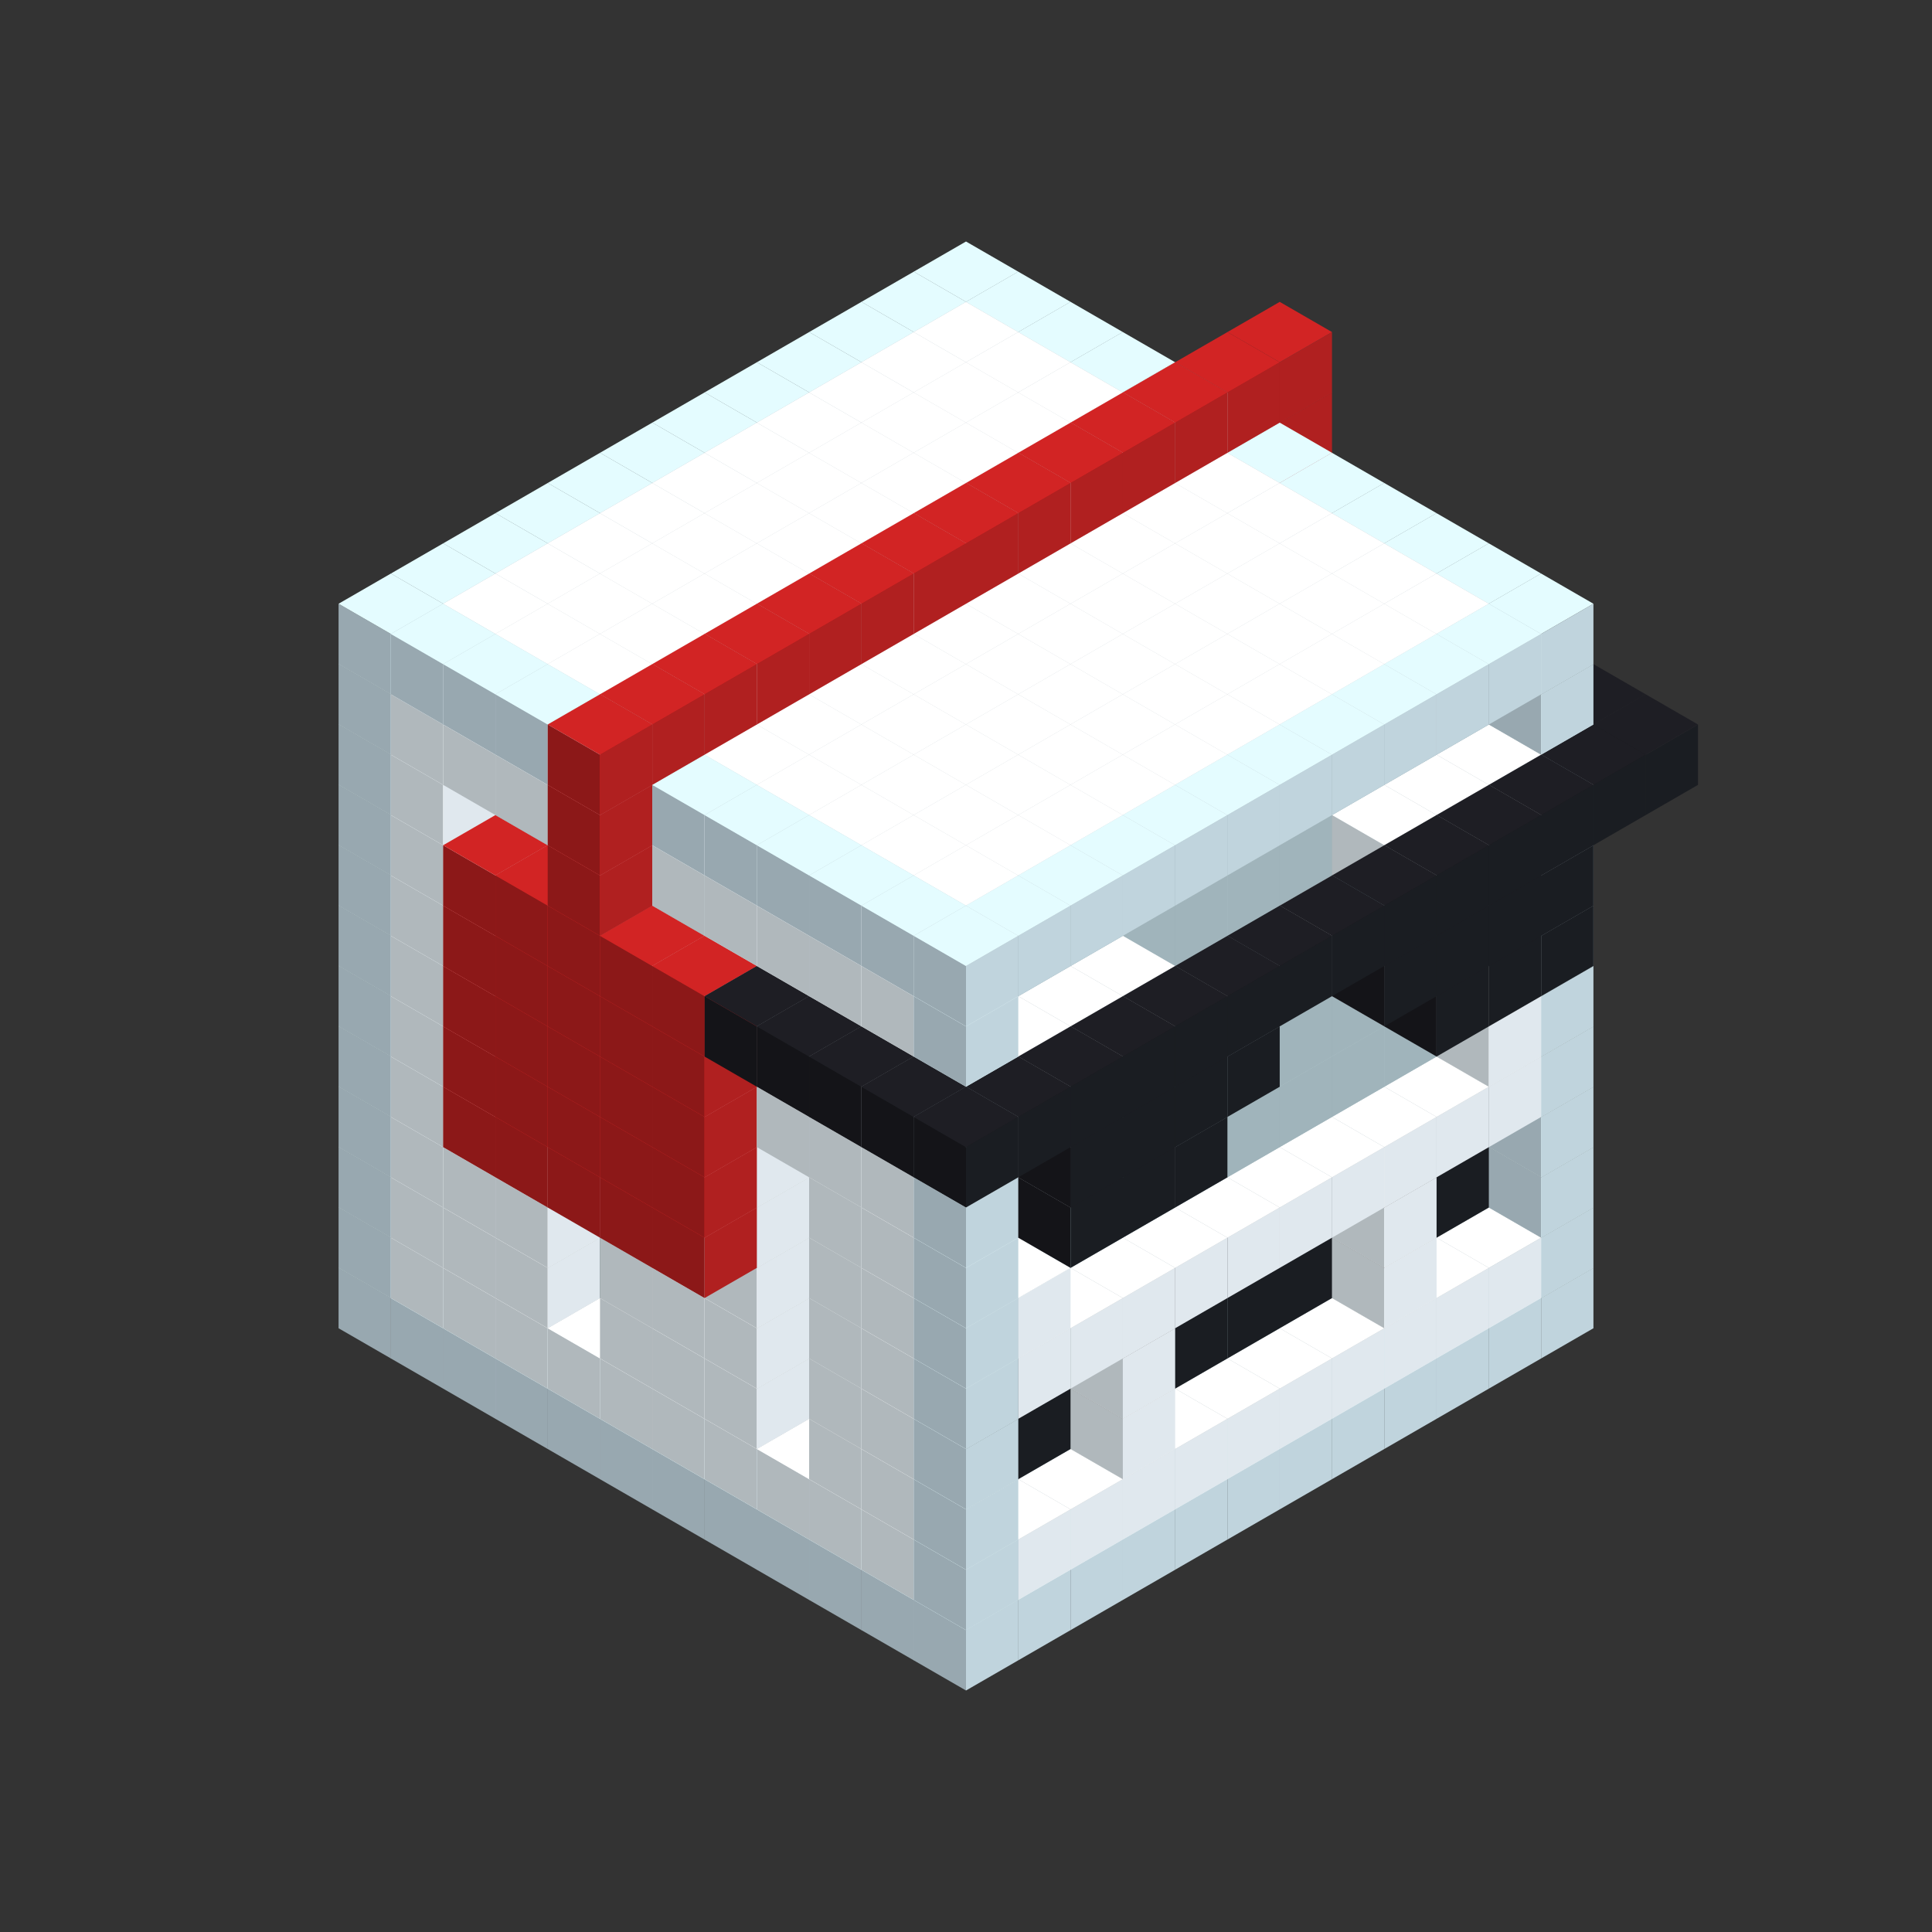 
<svg width='600' height='600' viewBox='4436371 5550000 3200000 3200000' xmlns='http://www.w3.org/2000/svg' xmlns:xlink='http://www.w3.org/1999/xlink'>
<rect x="4436371" y="5550000" width="3200000" height="3200000" fill="#333333" stroke="none"/>
<use xlink:href='#v-0x0000003d-4' transform='translate(983738,3600000)'/>
<use xlink:href='#v-0x0000003d-4' transform='translate(1070341,3650000)'/>
<use xlink:href='#v-0x0000003d-4' transform='translate(1156944,3700000)'/>
<use xlink:href='#v-0x0000003d-4' transform='translate(1243547,3750000)'/>
<use xlink:href='#v-0x0000003d-4' transform='translate(1330150,3800000)'/>
<use xlink:href='#v-0x0000003d-4' transform='translate(1416753,3850000)'/>
<use xlink:href='#v-0x0000003d-4' transform='translate(1503356,3900000)'/>
<use xlink:href='#v-0x0000003d-4' transform='translate(1589959,3950000)'/>
<use xlink:href='#v-0x0000003d-4' transform='translate(1676562,4000000)'/>
<use xlink:href='#v-0x0000003d-4' transform='translate(1763165,4050000)'/>
<use xlink:href='#v-0x0000003d-4' transform='translate(1849768,4100000)'/>
<use xlink:href='#v-0x0000003d-4' transform='translate(2889004,3600000)'/>
<use xlink:href='#v-0x0000003d-4' transform='translate(2802401,3650000)'/>
<use xlink:href='#v-0x0000003d-4' transform='translate(2715798,3700000)'/>
<use xlink:href='#v-0x0000003d-4' transform='translate(2629195,3750000)'/>
<use xlink:href='#v-0x0000003d-4' transform='translate(2542592,3800000)'/>
<use xlink:href='#v-0x0000003d-4' transform='translate(2455989,3850000)'/>
<use xlink:href='#v-0x0000003d-4' transform='translate(2369386,3900000)'/>
<use xlink:href='#v-0x0000003d-4' transform='translate(2282783,3950000)'/>
<use xlink:href='#v-0x0000003d-4' transform='translate(2196180,4000000)'/>
<use xlink:href='#v-0x0000003d-4' transform='translate(2109577,4050000)'/>
<use xlink:href='#v-0x0000003d-4' transform='translate(2022974,4100000)'/>
<use xlink:href='#v-0x0000003d-4' transform='translate(1936371,4150000)'/>
<use xlink:href='#v-0x0000003d-4' transform='translate(983738,3500000)'/>
<use xlink:href='#v-0x0000003d-1' transform='translate(1070341,3550000)'/>
<use xlink:href='#v-0x0000003d-1' transform='translate(1156944,3600000)'/>
<use xlink:href='#v-0x0000003d-1' transform='translate(1243547,3650000)'/>
<use xlink:href='#v-0x0000003d-1' transform='translate(1330150,3700000)'/>
<use xlink:href='#v-0x0000003d-1' transform='translate(1416753,3750000)'/>
<use xlink:href='#v-0x0000003d-1' transform='translate(1503356,3800000)'/>
<use xlink:href='#v-0x0000003d-1' transform='translate(1589959,3850000)'/>
<use xlink:href='#v-0x0000003d-1' transform='translate(1676562,3900000)'/>
<use xlink:href='#v-0x0000003d-1' transform='translate(1763165,3950000)'/>
<use xlink:href='#v-0x0000003d-2' transform='translate(2715798,3500000)'/>
<use xlink:href='#v-0x0000003d-2' transform='translate(2629195,3550000)'/>
<use xlink:href='#v-0x0000003d-2' transform='translate(2542592,3600000)'/>
<use xlink:href='#v-0x0000003d-2' transform='translate(2455989,3650000)'/>
<use xlink:href='#v-0x0000003d-2' transform='translate(2369386,3700000)'/>
<use xlink:href='#v-0x0000003d-2' transform='translate(2282783,3750000)'/>
<use xlink:href='#v-0x0000003d-2' transform='translate(2196180,3800000)'/>
<use xlink:href='#v-0x0000003d-2' transform='translate(2109577,3850000)'/>
<use xlink:href='#v-0x0000003d-2' transform='translate(2022974,3900000)'/>
<use xlink:href='#v-0x0000003d-2' transform='translate(1936371,3950000)'/>
<use xlink:href='#v-0x0000003d-1' transform='translate(1849768,4000000)'/>
<use xlink:href='#v-0x0000003d-4' transform='translate(2889004,3500000)'/>
<use xlink:href='#v-0x0000003d-1' transform='translate(2802401,3550000)'/>
<use xlink:href='#v-0x0000003d-1' transform='translate(2715798,3600000)'/>
<use xlink:href='#v-0x0000003d-1' transform='translate(2629195,3650000)'/>
<use xlink:href='#v-0x0000003d-1' transform='translate(2542592,3700000)'/>
<use xlink:href='#v-0x0000003d-1' transform='translate(2455989,3750000)'/>
<use xlink:href='#v-0x0000003d-1' transform='translate(2369386,3800000)'/>
<use xlink:href='#v-0x0000003d-1' transform='translate(2282783,3850000)'/>
<use xlink:href='#v-0x0000003d-1' transform='translate(2196180,3900000)'/>
<use xlink:href='#v-0x0000003d-1' transform='translate(2109577,3950000)'/>
<use xlink:href='#v-0x0000003d-1' transform='translate(2022974,4000000)'/>
<use xlink:href='#v-0x0000003d-4' transform='translate(1936371,4050000)'/>
<use xlink:href='#v-0x0000003d-4' transform='translate(983738,3400000)'/>
<use xlink:href='#v-0x0000003d-1' transform='translate(1070341,3450000)'/>
<use xlink:href='#v-0x0000003d-2' transform='translate(1243547,3450000)'/>
<use xlink:href='#v-0x0000003d-1' transform='translate(1156944,3500000)'/>
<use xlink:href='#v-0x0000003d-2' transform='translate(1330150,3500000)'/>
<use xlink:href='#v-0x0000003d-1' transform='translate(1243547,3550000)'/>
<use xlink:href='#v-0x0000003d-2' transform='translate(1416753,3550000)'/>
<use xlink:href='#v-0x0000003d-2' transform='translate(1503356,3600000)'/>
<use xlink:href='#v-0x0000003d-1' transform='translate(1416753,3650000)'/>
<use xlink:href='#v-0x0000003d-2' transform='translate(1589959,3650000)'/>
<use xlink:href='#v-0x0000003d-1' transform='translate(1503356,3700000)'/>
<use xlink:href='#v-0x0000003d-2' transform='translate(1676562,3700000)'/>
<use xlink:href='#v-0x0000003d-1' transform='translate(1589959,3750000)'/>
<use xlink:href='#v-0x0000003d-2' transform='translate(1763165,3750000)'/>
<use xlink:href='#v-0x0000003d-2' transform='translate(1849768,3800000)'/>
<use xlink:href='#v-0x0000003d-1' transform='translate(1763165,3850000)'/>
<use xlink:href='#v-0x0000003d-5' transform='translate(2715798,3400000)'/>
<use xlink:href='#v-0x0000003d-5' transform='translate(2629195,3450000)'/>
<use xlink:href='#v-0x0000003d-5' transform='translate(2542592,3500000)'/>
<use xlink:href='#v-0x0000003d-5' transform='translate(2455989,3550000)'/>
<use xlink:href='#v-0x0000003d-5' transform='translate(2369386,3600000)'/>
<use xlink:href='#v-0x0000003d-5' transform='translate(2282783,3650000)'/>
<use xlink:href='#v-0x0000003d-5' transform='translate(2196180,3700000)'/>
<use xlink:href='#v-0x0000003d-5' transform='translate(2109577,3750000)'/>
<use xlink:href='#v-0x0000003d-5' transform='translate(2022974,3800000)'/>
<use xlink:href='#v-0x0000003d-5' transform='translate(1936371,3850000)'/>
<use xlink:href='#v-0x0000003d-1' transform='translate(1849768,3900000)'/>
<use xlink:href='#v-0x0000003d-4' transform='translate(2889004,3400000)'/>
<use xlink:href='#v-0x0000003d-1' transform='translate(2629195,3550000)'/>
<use xlink:href='#v-0x0000003d-1' transform='translate(2196180,3800000)'/>
<use xlink:href='#v-0x0000003d-4' transform='translate(1936371,3950000)'/>
<use xlink:href='#v-0x0000003d-4' transform='translate(983738,3300000)'/>
<use xlink:href='#v-0x0000003d-1' transform='translate(1070341,3350000)'/>
<use xlink:href='#v-0x0000003d-2' transform='translate(1243547,3350000)'/>
<use xlink:href='#v-0x0000003d-1' transform='translate(1156944,3400000)'/>
<use xlink:href='#v-0x0000003d-2' transform='translate(1330150,3400000)'/>
<use xlink:href='#v-0x0000003d-1' transform='translate(1243547,3450000)'/>
<use xlink:href='#v-0x0000003d-2' transform='translate(1416753,3450000)'/>
<use xlink:href='#v-0x0000003d-2' transform='translate(1503356,3500000)'/>
<use xlink:href='#v-0x0000003d-1' transform='translate(1416753,3550000)'/>
<use xlink:href='#v-0x0000003d-2' transform='translate(1589959,3550000)'/>
<use xlink:href='#v-0x0000003d-1' transform='translate(1503356,3600000)'/>
<use xlink:href='#v-0x0000003d-2' transform='translate(1676562,3600000)'/>
<use xlink:href='#v-0x0000003d-1' transform='translate(1589959,3650000)'/>
<use xlink:href='#v-0x0000003d-2' transform='translate(1763165,3650000)'/>
<use xlink:href='#v-0x0000003d-2' transform='translate(1849768,3700000)'/>
<use xlink:href='#v-0x0000003d-1' transform='translate(1763165,3750000)'/>
<use xlink:href='#v-0x0000003d-5' transform='translate(2715798,3300000)'/>
<use xlink:href='#v-0x0000003d-5' transform='translate(2629195,3350000)'/>
<use xlink:href='#v-0x0000003d-5' transform='translate(2542592,3400000)'/>
<use xlink:href='#v-0x0000003d-5' transform='translate(2455989,3450000)'/>
<use xlink:href='#v-0x0000003d-5' transform='translate(2369386,3500000)'/>
<use xlink:href='#v-0x0000003d-5' transform='translate(2282783,3550000)'/>
<use xlink:href='#v-0x0000003d-5' transform='translate(2196180,3600000)'/>
<use xlink:href='#v-0x0000003d-5' transform='translate(2109577,3650000)'/>
<use xlink:href='#v-0x0000003d-5' transform='translate(2022974,3700000)'/>
<use xlink:href='#v-0x0000003d-5' transform='translate(1936371,3750000)'/>
<use xlink:href='#v-0x0000003d-1' transform='translate(1849768,3800000)'/>
<use xlink:href='#v-0x0000003d-4' transform='translate(2889004,3300000)'/>
<use xlink:href='#v-0x0000003d-1' transform='translate(2629195,3450000)'/>
<use xlink:href='#v-0x0000003d-1' transform='translate(2196180,3700000)'/>
<use xlink:href='#v-0x0000003d-4' transform='translate(1936371,3850000)'/>
<use xlink:href='#v-0x0000003d-4' transform='translate(983738,3200000)'/>
<use xlink:href='#v-0x0000003d-1' transform='translate(1070341,3250000)'/>
<use xlink:href='#v-0x0000003d-2' transform='translate(1243547,3250000)'/>
<use xlink:href='#v-0x0000003d-1' transform='translate(1156944,3300000)'/>
<use xlink:href='#v-0x0000003d-2' transform='translate(1330150,3300000)'/>
<use xlink:href='#v-0x0000003d-1' transform='translate(1243547,3350000)'/>
<use xlink:href='#v-0x0000003d-2' transform='translate(1416753,3350000)'/>
<use xlink:href='#v-0x0000003d-2' transform='translate(1503356,3400000)'/>
<use xlink:href='#v-0x0000003d-1' transform='translate(1416753,3450000)'/>
<use xlink:href='#v-0x0000003d-2' transform='translate(1589959,3450000)'/>
<use xlink:href='#v-0x0000003d-1' transform='translate(1503356,3500000)'/>
<use xlink:href='#v-0x0000003d-2' transform='translate(1676562,3500000)'/>
<use xlink:href='#v-0x0000003d-1' transform='translate(1589959,3550000)'/>
<use xlink:href='#v-0x0000003d-2' transform='translate(1763165,3550000)'/>
<use xlink:href='#v-0x0000003d-2' transform='translate(1849768,3600000)'/>
<use xlink:href='#v-0x0000003d-1' transform='translate(1763165,3650000)'/>
<use xlink:href='#v-0x0000003d-2' transform='translate(2715798,3200000)'/>
<use xlink:href='#v-0x0000003d-2' transform='translate(2629195,3250000)'/>
<use xlink:href='#v-0x0000003d-2' transform='translate(2542592,3300000)'/>
<use xlink:href='#v-0x0000003d-2' transform='translate(2455989,3350000)'/>
<use xlink:href='#v-0x0000003d-2' transform='translate(2369386,3400000)'/>
<use xlink:href='#v-0x0000003d-2' transform='translate(2282783,3450000)'/>
<use xlink:href='#v-0x0000003d-2' transform='translate(2196180,3500000)'/>
<use xlink:href='#v-0x0000003d-2' transform='translate(2109577,3550000)'/>
<use xlink:href='#v-0x0000003d-2' transform='translate(2022974,3600000)'/>
<use xlink:href='#v-0x0000003d-2' transform='translate(1936371,3650000)'/>
<use xlink:href='#v-0x0000003d-1' transform='translate(1849768,3700000)'/>
<use xlink:href='#v-0x0000003d-4' transform='translate(2889004,3200000)'/>
<use xlink:href='#v-0x0000003d-1' transform='translate(2802401,3250000)'/>
<use xlink:href='#v-0x0000003d-1' transform='translate(2715798,3300000)'/>
<use xlink:href='#v-0x0000003d-1' transform='translate(2629195,3350000)'/>
<use xlink:href='#v-0x0000003d-1' transform='translate(2542592,3400000)'/>
<use xlink:href='#v-0x0000003d-1' transform='translate(2455989,3450000)'/>
<use xlink:href='#v-0x0000003d-1' transform='translate(2369386,3500000)'/>
<use xlink:href='#v-0x0000003d-1' transform='translate(2282783,3550000)'/>
<use xlink:href='#v-0x0000003d-1' transform='translate(2196180,3600000)'/>
<use xlink:href='#v-0x0000003d-1' transform='translate(2109577,3650000)'/>
<use xlink:href='#v-0x0000003d-1' transform='translate(2022974,3700000)'/>
<use xlink:href='#v-0x0000003d-4' transform='translate(1936371,3750000)'/>
<use xlink:href='#v-0x0000003d-4' transform='translate(983738,3100000)'/>
<use xlink:href='#v-0x0000003d-1' transform='translate(1070341,3150000)'/>
<use xlink:href='#v-0x0000003d-2' transform='translate(1243547,3150000)'/>
<use xlink:href='#v-0x0000003d-1' transform='translate(1156944,3200000)'/>
<use xlink:href='#v-0x0000003d-7' transform='translate(2282783,2650000)'/>
<use xlink:href='#v-0x0000003d-2' transform='translate(1330150,3200000)'/>
<use xlink:href='#v-0x0000003d-1' transform='translate(1243547,3250000)'/>
<use xlink:href='#v-0x0000003d-7' transform='translate(1156944,3300000)'/>
<use xlink:href='#v-0x0000003d-7' transform='translate(2369386,2700000)'/>
<use xlink:href='#v-0x0000003d-2' transform='translate(1416753,3250000)'/>
<use xlink:href='#v-0x0000003d-7' transform='translate(1243547,3350000)'/>
<use xlink:href='#v-0x0000003d-7' transform='translate(2455989,2750000)'/>
<use xlink:href='#v-0x0000003d-2' transform='translate(1503356,3300000)'/>
<use xlink:href='#v-0x0000003d-1' transform='translate(1416753,3350000)'/>
<use xlink:href='#v-0x0000003d-7' transform='translate(1330150,3400000)'/>
<use xlink:href='#v-0x0000003d-7' transform='translate(2542592,2800000)'/>
<use xlink:href='#v-0x0000003d-2' transform='translate(1589959,3350000)'/>
<use xlink:href='#v-0x0000003d-1' transform='translate(1503356,3400000)'/>
<use xlink:href='#v-0x0000003d-7' transform='translate(1416753,3450000)'/>
<use xlink:href='#v-0x0000003d-7' transform='translate(2629195,2850000)'/>
<use xlink:href='#v-0x0000003d-2' transform='translate(1676562,3400000)'/>
<use xlink:href='#v-0x0000003d-1' transform='translate(1589959,3450000)'/>
<use xlink:href='#v-0x0000003d-7' transform='translate(1503356,3500000)'/>
<use xlink:href='#v-0x0000003d-2' transform='translate(1763165,3450000)'/>
<use xlink:href='#v-0x0000003d-2' transform='translate(1849768,3500000)'/>
<use xlink:href='#v-0x0000003d-1' transform='translate(1763165,3550000)'/>
<use xlink:href='#v-0x0000003d-2' transform='translate(2715798,3100000)'/>
<use xlink:href='#v-0x0000003d-2' transform='translate(2629195,3150000)'/>
<use xlink:href='#v-0x0000003d-2' transform='translate(2542592,3200000)'/>
<use xlink:href='#v-0x0000003d-2' transform='translate(2455989,3250000)'/>
<use xlink:href='#v-0x0000003d-2' transform='translate(2369386,3300000)'/>
<use xlink:href='#v-0x0000003d-2' transform='translate(2282783,3350000)'/>
<use xlink:href='#v-0x0000003d-2' transform='translate(2196180,3400000)'/>
<use xlink:href='#v-0x0000003d-2' transform='translate(2109577,3450000)'/>
<use xlink:href='#v-0x0000003d-2' transform='translate(2022974,3500000)'/>
<use xlink:href='#v-0x0000003d-2' transform='translate(1936371,3550000)'/>
<use xlink:href='#v-0x0000003d-1' transform='translate(1849768,3600000)'/>
<use xlink:href='#v-0x0000003d-4' transform='translate(2889004,3100000)'/>
<use xlink:href='#v-0x0000003d-1' transform='translate(2802401,3150000)'/>
<use xlink:href='#v-0x0000003d-1' transform='translate(2022974,3600000)'/>
<use xlink:href='#v-0x0000003d-4' transform='translate(1936371,3650000)'/>
<use xlink:href='#v-0x0000003d-4' transform='translate(983738,3000000)'/>
<use xlink:href='#v-0x0000003d-1' transform='translate(1070341,3050000)'/>
<use xlink:href='#v-0x0000003d-2' transform='translate(1243547,3050000)'/>
<use xlink:href='#v-0x0000003d-1' transform='translate(1156944,3100000)'/>
<use xlink:href='#v-0x0000003d-7' transform='translate(2282783,2550000)'/>
<use xlink:href='#v-0x0000003d-2' transform='translate(1330150,3100000)'/>
<use xlink:href='#v-0x0000003d-1' transform='translate(1243547,3150000)'/>
<use xlink:href='#v-0x0000003d-7' transform='translate(1156944,3200000)'/>
<use xlink:href='#v-0x0000003d-7' transform='translate(2369386,2600000)'/>
<use xlink:href='#v-0x0000003d-2' transform='translate(1416753,3150000)'/>
<use xlink:href='#v-0x0000003d-7' transform='translate(1243547,3250000)'/>
<use xlink:href='#v-0x0000003d-7' transform='translate(2455989,2650000)'/>
<use xlink:href='#v-0x0000003d-2' transform='translate(1503356,3200000)'/>
<use xlink:href='#v-0x0000003d-1' transform='translate(1416753,3250000)'/>
<use xlink:href='#v-0x0000003d-7' transform='translate(1330150,3300000)'/>
<use xlink:href='#v-0x0000003d-7' transform='translate(2542592,2700000)'/>
<use xlink:href='#v-0x0000003d-2' transform='translate(1589959,3250000)'/>
<use xlink:href='#v-0x0000003d-1' transform='translate(1503356,3300000)'/>
<use xlink:href='#v-0x0000003d-7' transform='translate(1416753,3350000)'/>
<use xlink:href='#v-0x0000003d-7' transform='translate(2629195,2750000)'/>
<use xlink:href='#v-0x0000003d-2' transform='translate(1676562,3300000)'/>
<use xlink:href='#v-0x0000003d-1' transform='translate(1589959,3350000)'/>
<use xlink:href='#v-0x0000003d-7' transform='translate(1503356,3400000)'/>
<use xlink:href='#v-0x0000003d-2' transform='translate(1763165,3350000)'/>
<use xlink:href='#v-0x0000003d-2' transform='translate(1849768,3400000)'/>
<use xlink:href='#v-0x0000003d-1' transform='translate(1763165,3450000)'/>
<use xlink:href='#v-0x0000003d-2' transform='translate(2715798,3000000)'/>
<use xlink:href='#v-0x0000003d-2' transform='translate(2629195,3050000)'/>
<use xlink:href='#v-0x0000003d-2' transform='translate(2542592,3100000)'/>
<use xlink:href='#v-0x0000003d-2' transform='translate(2455989,3150000)'/>
<use xlink:href='#v-0x0000003d-2' transform='translate(2369386,3200000)'/>
<use xlink:href='#v-0x0000003d-2' transform='translate(2282783,3250000)'/>
<use xlink:href='#v-0x0000003d-2' transform='translate(2196180,3300000)'/>
<use xlink:href='#v-0x0000003d-2' transform='translate(2109577,3350000)'/>
<use xlink:href='#v-0x0000003d-2' transform='translate(2022974,3400000)'/>
<use xlink:href='#v-0x0000003d-2' transform='translate(1936371,3450000)'/>
<use xlink:href='#v-0x0000003d-1' transform='translate(1849768,3500000)'/>
<use xlink:href='#v-0x0000003d-4' transform='translate(2889004,3000000)'/>
<use xlink:href='#v-0x0000003d-4' transform='translate(1936371,3550000)'/>
<use xlink:href='#v-0x0000003d-4' transform='translate(983738,2900000)'/>
<use xlink:href='#v-0x0000003d-1' transform='translate(1070341,2950000)'/>
<use xlink:href='#v-0x0000003d-2' transform='translate(1243547,2950000)'/>
<use xlink:href='#v-0x0000003d-1' transform='translate(1156944,3000000)'/>
<use xlink:href='#v-0x0000003d-7' transform='translate(2282783,2450000)'/>
<use xlink:href='#v-0x0000003d-2' transform='translate(1330150,3000000)'/>
<use xlink:href='#v-0x0000003d-1' transform='translate(1243547,3050000)'/>
<use xlink:href='#v-0x0000003d-7' transform='translate(1156944,3100000)'/>
<use xlink:href='#v-0x0000003d-7' transform='translate(2369386,2500000)'/>
<use xlink:href='#v-0x0000003d-2' transform='translate(1416753,3050000)'/>
<use xlink:href='#v-0x0000003d-7' transform='translate(1243547,3150000)'/>
<use xlink:href='#v-0x0000003d-7' transform='translate(2455989,2550000)'/>
<use xlink:href='#v-0x0000003d-2' transform='translate(1503356,3100000)'/>
<use xlink:href='#v-0x0000003d-1' transform='translate(1416753,3150000)'/>
<use xlink:href='#v-0x0000003d-7' transform='translate(1330150,3200000)'/>
<use xlink:href='#v-0x0000003d-7' transform='translate(2542592,2600000)'/>
<use xlink:href='#v-0x0000003d-2' transform='translate(1589959,3150000)'/>
<use xlink:href='#v-0x0000003d-1' transform='translate(1503356,3200000)'/>
<use xlink:href='#v-0x0000003d-7' transform='translate(1416753,3250000)'/>
<use xlink:href='#v-0x0000003d-7' transform='translate(2629195,2650000)'/>
<use xlink:href='#v-0x0000003d-2' transform='translate(1676562,3200000)'/>
<use xlink:href='#v-0x0000003d-1' transform='translate(1589959,3250000)'/>
<use xlink:href='#v-0x0000003d-7' transform='translate(1503356,3300000)'/>
<use xlink:href='#v-0x0000003d-2' transform='translate(1763165,3250000)'/>
<use xlink:href='#v-0x0000003d-1' transform='translate(1676562,3300000)'/>
<use xlink:href='#v-0x0000003d-2' transform='translate(1849768,3300000)'/>
<use xlink:href='#v-0x0000003d-1' transform='translate(1763165,3350000)'/>
<use xlink:href='#v-0x0000003d-2' transform='translate(2715798,2900000)'/>
<use xlink:href='#v-0x0000003d-2' transform='translate(2629195,2950000)'/>
<use xlink:href='#v-0x0000003d-2' transform='translate(2542592,3000000)'/>
<use xlink:href='#v-0x0000003d-2' transform='translate(2455989,3050000)'/>
<use xlink:href='#v-0x0000003d-2' transform='translate(2369386,3100000)'/>
<use xlink:href='#v-0x0000003d-2' transform='translate(2282783,3150000)'/>
<use xlink:href='#v-0x0000003d-2' transform='translate(2196180,3200000)'/>
<use xlink:href='#v-0x0000003d-2' transform='translate(2109577,3250000)'/>
<use xlink:href='#v-0x0000003d-2' transform='translate(2022974,3300000)'/>
<use xlink:href='#v-0x0000003d-2' transform='translate(1936371,3350000)'/>
<use xlink:href='#v-0x0000003d-1' transform='translate(1849768,3400000)'/>
<use xlink:href='#v-0x0000003d-4' transform='translate(2889004,2900000)'/>
<use xlink:href='#v-0x0000003d-1' transform='translate(2802401,2950000)'/>
<use xlink:href='#v-0x0000003d-1' transform='translate(2715798,3000000)'/>
<use xlink:href='#v-0x0000003d-1' transform='translate(2629195,3050000)'/>
<use xlink:href='#v-0x0000003d-1' transform='translate(2196180,3300000)'/>
<use xlink:href='#v-0x0000003d-1' transform='translate(2109577,3350000)'/>
<use xlink:href='#v-0x0000003d-1' transform='translate(2022974,3400000)'/>
<use xlink:href='#v-0x0000003d-4' transform='translate(1936371,3450000)'/>
<use xlink:href='#v-0x0000003d-6' transform='translate(2889004,3000000)'/>
<use xlink:href='#v-0x0000003d-6' transform='translate(2802401,3050000)'/>
<use xlink:href='#v-0x0000003d-6' transform='translate(2715798,3100000)'/>
<use xlink:href='#v-0x0000003d-6' transform='translate(2282783,3350000)'/>
<use xlink:href='#v-0x0000003d-6' transform='translate(2196180,3400000)'/>
<use xlink:href='#v-0x0000003d-6' transform='translate(2109577,3450000)'/>
<use xlink:href='#v-0x0000003d-4' transform='translate(983738,2800000)'/>
<use xlink:href='#v-0x0000003d-1' transform='translate(1070341,2850000)'/>
<use xlink:href='#v-0x0000003d-2' transform='translate(1243547,2850000)'/>
<use xlink:href='#v-0x0000003d-1' transform='translate(1156944,2900000)'/>
<use xlink:href='#v-0x0000003d-7' transform='translate(2282783,2350000)'/>
<use xlink:href='#v-0x0000003d-2' transform='translate(1330150,2900000)'/>
<use xlink:href='#v-0x0000003d-1' transform='translate(1243547,2950000)'/>
<use xlink:href='#v-0x0000003d-7' transform='translate(1156944,3000000)'/>
<use xlink:href='#v-0x0000003d-7' transform='translate(2369386,2400000)'/>
<use xlink:href='#v-0x0000003d-2' transform='translate(1416753,2950000)'/>
<use xlink:href='#v-0x0000003d-7' transform='translate(1243547,3050000)'/>
<use xlink:href='#v-0x0000003d-7' transform='translate(2455989,2450000)'/>
<use xlink:href='#v-0x0000003d-2' transform='translate(1503356,3000000)'/>
<use xlink:href='#v-0x0000003d-1' transform='translate(1416753,3050000)'/>
<use xlink:href='#v-0x0000003d-7' transform='translate(1330150,3100000)'/>
<use xlink:href='#v-0x0000003d-7' transform='translate(2542592,2500000)'/>
<use xlink:href='#v-0x0000003d-2' transform='translate(1589959,3050000)'/>
<use xlink:href='#v-0x0000003d-1' transform='translate(1503356,3100000)'/>
<use xlink:href='#v-0x0000003d-7' transform='translate(1416753,3150000)'/>
<use xlink:href='#v-0x0000003d-7' transform='translate(2629195,2550000)'/>
<use xlink:href='#v-0x0000003d-2' transform='translate(1676562,3100000)'/>
<use xlink:href='#v-0x0000003d-1' transform='translate(1589959,3150000)'/>
<use xlink:href='#v-0x0000003d-7' transform='translate(1503356,3200000)'/>
<use xlink:href='#v-0x0000003d-2' transform='translate(1763165,3150000)'/>
<use xlink:href='#v-0x0000003d-2' transform='translate(1849768,3200000)'/>
<use xlink:href='#v-0x0000003d-1' transform='translate(1763165,3250000)'/>
<use xlink:href='#v-0x0000003d-2' transform='translate(2715798,2800000)'/>
<use xlink:href='#v-0x0000003d-2' transform='translate(2629195,2850000)'/>
<use xlink:href='#v-0x0000003d-2' transform='translate(2542592,2900000)'/>
<use xlink:href='#v-0x0000003d-2' transform='translate(2455989,2950000)'/>
<use xlink:href='#v-0x0000003d-2' transform='translate(2369386,3000000)'/>
<use xlink:href='#v-0x0000003d-2' transform='translate(2282783,3050000)'/>
<use xlink:href='#v-0x0000003d-2' transform='translate(2196180,3100000)'/>
<use xlink:href='#v-0x0000003d-2' transform='translate(2109577,3150000)'/>
<use xlink:href='#v-0x0000003d-2' transform='translate(2022974,3200000)'/>
<use xlink:href='#v-0x0000003d-2' transform='translate(1936371,3250000)'/>
<use xlink:href='#v-0x0000003d-1' transform='translate(1849768,3300000)'/>
<use xlink:href='#v-0x0000003d-4' transform='translate(2889004,2800000)'/>
<use xlink:href='#v-0x0000003d-1' transform='translate(2802401,2850000)'/>
<use xlink:href='#v-0x0000003d-3' transform='translate(2715798,2900000)'/>
<use xlink:href='#v-0x0000003d-3' transform='translate(2629195,2950000)'/>
<use xlink:href='#v-0x0000003d-1' transform='translate(2542592,3000000)'/>
<use xlink:href='#v-0x0000003d-1' transform='translate(2282783,3150000)'/>
<use xlink:href='#v-0x0000003d-3' transform='translate(2196180,3200000)'/>
<use xlink:href='#v-0x0000003d-3' transform='translate(2109577,3250000)'/>
<use xlink:href='#v-0x0000003d-1' transform='translate(2022974,3300000)'/>
<use xlink:href='#v-0x0000003d-4' transform='translate(1936371,3350000)'/>
<use xlink:href='#v-0x0000003d-6' transform='translate(2889004,2900000)'/>
<use xlink:href='#v-0x0000003d-6' transform='translate(2802401,2950000)'/>
<use xlink:href='#v-0x0000003d-6' transform='translate(2715798,3000000)'/>
<use xlink:href='#v-0x0000003d-6' transform='translate(2629195,3050000)'/>
<use xlink:href='#v-0x0000003d-6' transform='translate(2369386,3200000)'/>
<use xlink:href='#v-0x0000003d-6' transform='translate(2282783,3250000)'/>
<use xlink:href='#v-0x0000003d-6' transform='translate(2196180,3300000)'/>
<use xlink:href='#v-0x0000003d-6' transform='translate(2109577,3350000)'/>
<use xlink:href='#v-0x0000003d-4' transform='translate(983738,2700000)'/>
<use xlink:href='#v-0x0000003d-1' transform='translate(1070341,2750000)'/>
<use xlink:href='#v-0x0000003d-2' transform='translate(1243547,2750000)'/>
<use xlink:href='#v-0x0000003d-7' transform='translate(2282783,2250000)'/>
<use xlink:href='#v-0x0000003d-2' transform='translate(1330150,2800000)'/>
<use xlink:href='#v-0x0000003d-7' transform='translate(1156944,2900000)'/>
<use xlink:href='#v-0x0000003d-7' transform='translate(2369386,2300000)'/>
<use xlink:href='#v-0x0000003d-2' transform='translate(1416753,2850000)'/>
<use xlink:href='#v-0x0000003d-7' transform='translate(1243547,2950000)'/>
<use xlink:href='#v-0x0000003d-7' transform='translate(2455989,2350000)'/>
<use xlink:href='#v-0x0000003d-2' transform='translate(1503356,2900000)'/>
<use xlink:href='#v-0x0000003d-7' transform='translate(1330150,3000000)'/>
<use xlink:href='#v-0x0000003d-7' transform='translate(2542592,2400000)'/>
<use xlink:href='#v-0x0000003d-2' transform='translate(1589959,2950000)'/>
<use xlink:href='#v-0x0000003d-7' transform='translate(1416753,3050000)'/>
<use xlink:href='#v-0x0000003d-7' transform='translate(2629195,2450000)'/>
<use xlink:href='#v-0x0000003d-2' transform='translate(1676562,3000000)'/>
<use xlink:href='#v-0x0000003d-1' transform='translate(1589959,3050000)'/>
<use xlink:href='#v-0x0000003d-7' transform='translate(1503356,3100000)'/>
<use xlink:href='#v-0x0000003d-6' transform='translate(2715798,2500000)'/>
<use xlink:href='#v-0x0000003d-2' transform='translate(1763165,3050000)'/>
<use xlink:href='#v-0x0000003d-1' transform='translate(1676562,3100000)'/>
<use xlink:href='#v-0x0000003d-6' transform='translate(1589959,3150000)'/>
<use xlink:href='#v-0x0000003d-6' transform='translate(2802401,2550000)'/>
<use xlink:href='#v-0x0000003d-2' transform='translate(1849768,3100000)'/>
<use xlink:href='#v-0x0000003d-1' transform='translate(1763165,3150000)'/>
<use xlink:href='#v-0x0000003d-6' transform='translate(1676562,3200000)'/>
<use xlink:href='#v-0x0000003d-6' transform='translate(2889004,2600000)'/>
<use xlink:href='#v-0x0000003d-2' transform='translate(2715798,2700000)'/>
<use xlink:href='#v-0x0000003d-2' transform='translate(2629195,2750000)'/>
<use xlink:href='#v-0x0000003d-2' transform='translate(2542592,2800000)'/>
<use xlink:href='#v-0x0000003d-2' transform='translate(2455989,2850000)'/>
<use xlink:href='#v-0x0000003d-2' transform='translate(2369386,2900000)'/>
<use xlink:href='#v-0x0000003d-2' transform='translate(2282783,2950000)'/>
<use xlink:href='#v-0x0000003d-2' transform='translate(2196180,3000000)'/>
<use xlink:href='#v-0x0000003d-2' transform='translate(2109577,3050000)'/>
<use xlink:href='#v-0x0000003d-2' transform='translate(2022974,3100000)'/>
<use xlink:href='#v-0x0000003d-2' transform='translate(1936371,3150000)'/>
<use xlink:href='#v-0x0000003d-1' transform='translate(1849768,3200000)'/>
<use xlink:href='#v-0x0000003d-6' transform='translate(1763165,3250000)'/>
<use xlink:href='#v-0x0000003d-6' transform='translate(2975607,2650000)'/>
<use xlink:href='#v-0x0000003d-4' transform='translate(2889004,2700000)'/>
<use xlink:href='#v-0x0000003d-1' transform='translate(2802401,2750000)'/>
<use xlink:href='#v-0x0000003d-1' transform='translate(2715798,2800000)'/>
<use xlink:href='#v-0x0000003d-1' transform='translate(2629195,2850000)'/>
<use xlink:href='#v-0x0000003d-1' transform='translate(2196180,3100000)'/>
<use xlink:href='#v-0x0000003d-1' transform='translate(2109577,3150000)'/>
<use xlink:href='#v-0x0000003d-1' transform='translate(2022974,3200000)'/>
<use xlink:href='#v-0x0000003d-4' transform='translate(1936371,3250000)'/>
<use xlink:href='#v-0x0000003d-6' transform='translate(1849768,3300000)'/>
<use xlink:href='#v-0x0000003d-6' transform='translate(3062210,2700000)'/>
<use xlink:href='#v-0x0000003d-6' transform='translate(2975607,2750000)'/>
<use xlink:href='#v-0x0000003d-6' transform='translate(2889004,2800000)'/>
<use xlink:href='#v-0x0000003d-6' transform='translate(2802401,2850000)'/>
<use xlink:href='#v-0x0000003d-6' transform='translate(2715798,2900000)'/>
<use xlink:href='#v-0x0000003d-6' transform='translate(2629195,2950000)'/>
<use xlink:href='#v-0x0000003d-6' transform='translate(2542592,3000000)'/>
<use xlink:href='#v-0x0000003d-6' transform='translate(2455989,3050000)'/>
<use xlink:href='#v-0x0000003d-6' transform='translate(2369386,3100000)'/>
<use xlink:href='#v-0x0000003d-6' transform='translate(2282783,3150000)'/>
<use xlink:href='#v-0x0000003d-6' transform='translate(2196180,3200000)'/>
<use xlink:href='#v-0x0000003d-6' transform='translate(2109577,3250000)'/>
<use xlink:href='#v-0x0000003d-6' transform='translate(2022974,3300000)'/>
<use xlink:href='#v-0x0000003d-6' transform='translate(1936371,3350000)'/>
<use xlink:href='#v-0x0000003d-4' transform='translate(983738,2600000)'/>
<use xlink:href='#v-0x0000003d-1' transform='translate(1070341,2650000)'/>
<use xlink:href='#v-0x0000003d-1' transform='translate(1156944,2700000)'/>
<use xlink:href='#v-0x0000003d-1' transform='translate(1243547,2750000)'/>
<use xlink:href='#v-0x0000003d-1' transform='translate(1330150,2800000)'/>
<use xlink:href='#v-0x0000003d-7' transform='translate(2455989,2250000)'/>
<use xlink:href='#v-0x0000003d-1' transform='translate(1416753,2850000)'/>
<use xlink:href='#v-0x0000003d-7' transform='translate(1330150,2900000)'/>
<use xlink:href='#v-0x0000003d-1' transform='translate(1503356,2900000)'/>
<use xlink:href='#v-0x0000003d-1' transform='translate(1589959,2950000)'/>
<use xlink:href='#v-0x0000003d-1' transform='translate(1676562,3000000)'/>
<use xlink:href='#v-0x0000003d-1' transform='translate(1763165,3050000)'/>
<use xlink:href='#v-0x0000003d-2' transform='translate(2715798,2600000)'/>
<use xlink:href='#v-0x0000003d-2' transform='translate(2629195,2650000)'/>
<use xlink:href='#v-0x0000003d-2' transform='translate(2542592,2700000)'/>
<use xlink:href='#v-0x0000003d-2' transform='translate(2455989,2750000)'/>
<use xlink:href='#v-0x0000003d-2' transform='translate(2369386,2800000)'/>
<use xlink:href='#v-0x0000003d-2' transform='translate(2282783,2850000)'/>
<use xlink:href='#v-0x0000003d-2' transform='translate(2196180,2900000)'/>
<use xlink:href='#v-0x0000003d-2' transform='translate(2109577,2950000)'/>
<use xlink:href='#v-0x0000003d-2' transform='translate(2022974,3000000)'/>
<use xlink:href='#v-0x0000003d-2' transform='translate(1936371,3050000)'/>
<use xlink:href='#v-0x0000003d-1' transform='translate(1849768,3100000)'/>
<use xlink:href='#v-0x0000003d-4' transform='translate(2889004,2600000)'/>
<use xlink:href='#v-0x0000003d-4' transform='translate(1936371,3150000)'/>
<use xlink:href='#v-0x0000003d-4' transform='translate(1936371,1950000)'/>
<use xlink:href='#v-0x0000003d-4' transform='translate(1849768,2000000)'/>
<use xlink:href='#v-0x0000003d-4' transform='translate(1763165,2050000)'/>
<use xlink:href='#v-0x0000003d-4' transform='translate(1676562,2100000)'/>
<use xlink:href='#v-0x0000003d-4' transform='translate(1589959,2150000)'/>
<use xlink:href='#v-0x0000003d-4' transform='translate(1503356,2200000)'/>
<use xlink:href='#v-0x0000003d-4' transform='translate(1416753,2250000)'/>
<use xlink:href='#v-0x0000003d-4' transform='translate(1330150,2300000)'/>
<use xlink:href='#v-0x0000003d-4' transform='translate(1243547,2350000)'/>
<use xlink:href='#v-0x0000003d-4' transform='translate(1156944,2400000)'/>
<use xlink:href='#v-0x0000003d-4' transform='translate(1070341,2450000)'/>
<use xlink:href='#v-0x0000003d-4' transform='translate(983738,2500000)'/>
<use xlink:href='#v-0x0000003d-4' transform='translate(2022974,2000000)'/>
<use xlink:href='#v-0x0000003d-1' transform='translate(1936371,2050000)'/>
<use xlink:href='#v-0x0000003d-1' transform='translate(1849768,2100000)'/>
<use xlink:href='#v-0x0000003d-1' transform='translate(1763165,2150000)'/>
<use xlink:href='#v-0x0000003d-1' transform='translate(1676562,2200000)'/>
<use xlink:href='#v-0x0000003d-1' transform='translate(1589959,2250000)'/>
<use xlink:href='#v-0x0000003d-1' transform='translate(1503356,2300000)'/>
<use xlink:href='#v-0x0000003d-1' transform='translate(1416753,2350000)'/>
<use xlink:href='#v-0x0000003d-1' transform='translate(1330150,2400000)'/>
<use xlink:href='#v-0x0000003d-1' transform='translate(1243547,2450000)'/>
<use xlink:href='#v-0x0000003d-1' transform='translate(1156944,2500000)'/>
<use xlink:href='#v-0x0000003d-4' transform='translate(1070341,2550000)'/>
<use xlink:href='#v-0x0000003d-4' transform='translate(2109577,2050000)'/>
<use xlink:href='#v-0x0000003d-1' transform='translate(2022974,2100000)'/>
<use xlink:href='#v-0x0000003d-1' transform='translate(1936371,2150000)'/>
<use xlink:href='#v-0x0000003d-1' transform='translate(1849768,2200000)'/>
<use xlink:href='#v-0x0000003d-1' transform='translate(1763165,2250000)'/>
<use xlink:href='#v-0x0000003d-1' transform='translate(1676562,2300000)'/>
<use xlink:href='#v-0x0000003d-1' transform='translate(1589959,2350000)'/>
<use xlink:href='#v-0x0000003d-1' transform='translate(1503356,2400000)'/>
<use xlink:href='#v-0x0000003d-1' transform='translate(1416753,2450000)'/>
<use xlink:href='#v-0x0000003d-1' transform='translate(1330150,2500000)'/>
<use xlink:href='#v-0x0000003d-1' transform='translate(1243547,2550000)'/>
<use xlink:href='#v-0x0000003d-4' transform='translate(1156944,2600000)'/>
<use xlink:href='#v-0x0000003d-4' transform='translate(2196180,2100000)'/>
<use xlink:href='#v-0x0000003d-1' transform='translate(2109577,2150000)'/>
<use xlink:href='#v-0x0000003d-1' transform='translate(2022974,2200000)'/>
<use xlink:href='#v-0x0000003d-1' transform='translate(1936371,2250000)'/>
<use xlink:href='#v-0x0000003d-1' transform='translate(1849768,2300000)'/>
<use xlink:href='#v-0x0000003d-1' transform='translate(1763165,2350000)'/>
<use xlink:href='#v-0x0000003d-1' transform='translate(1676562,2400000)'/>
<use xlink:href='#v-0x0000003d-1' transform='translate(1589959,2450000)'/>
<use xlink:href='#v-0x0000003d-1' transform='translate(1503356,2500000)'/>
<use xlink:href='#v-0x0000003d-1' transform='translate(1416753,2550000)'/>
<use xlink:href='#v-0x0000003d-1' transform='translate(1330150,2600000)'/>
<use xlink:href='#v-0x0000003d-4' transform='translate(1243547,2650000)'/>
<use xlink:href='#v-0x0000003d-4' transform='translate(2282783,2150000)'/>
<use xlink:href='#v-0x0000003d-1' transform='translate(2196180,2200000)'/>
<use xlink:href='#v-0x0000003d-1' transform='translate(2109577,2250000)'/>
<use xlink:href='#v-0x0000003d-1' transform='translate(2022974,2300000)'/>
<use xlink:href='#v-0x0000003d-1' transform='translate(1936371,2350000)'/>
<use xlink:href='#v-0x0000003d-1' transform='translate(1849768,2400000)'/>
<use xlink:href='#v-0x0000003d-1' transform='translate(1763165,2450000)'/>
<use xlink:href='#v-0x0000003d-1' transform='translate(1676562,2500000)'/>
<use xlink:href='#v-0x0000003d-1' transform='translate(1589959,2550000)'/>
<use xlink:href='#v-0x0000003d-1' transform='translate(1503356,2600000)'/>
<use xlink:href='#v-0x0000003d-1' transform='translate(1416753,2650000)'/>
<use xlink:href='#v-0x0000003d-4' transform='translate(1330150,2700000)'/>
<use xlink:href='#v-0x0000003d-7' transform='translate(2455989,2150000)'/>
<use xlink:href='#v-0x0000003d-4' transform='translate(2369386,2200000)'/>
<use xlink:href='#v-0x0000003d-1' transform='translate(2282783,2250000)'/>
<use xlink:href='#v-0x0000003d-1' transform='translate(2196180,2300000)'/>
<use xlink:href='#v-0x0000003d-1' transform='translate(2109577,2350000)'/>
<use xlink:href='#v-0x0000003d-1' transform='translate(2022974,2400000)'/>
<use xlink:href='#v-0x0000003d-1' transform='translate(1936371,2450000)'/>
<use xlink:href='#v-0x0000003d-1' transform='translate(1849768,2500000)'/>
<use xlink:href='#v-0x0000003d-1' transform='translate(1763165,2550000)'/>
<use xlink:href='#v-0x0000003d-1' transform='translate(1676562,2600000)'/>
<use xlink:href='#v-0x0000003d-1' transform='translate(1589959,2650000)'/>
<use xlink:href='#v-0x0000003d-1' transform='translate(1503356,2700000)'/>
<use xlink:href='#v-0x0000003d-4' transform='translate(1416753,2750000)'/>
<use xlink:href='#v-0x0000003d-7' transform='translate(1330150,2800000)'/>
<use xlink:href='#v-0x0000003d-4' transform='translate(2455989,2250000)'/>
<use xlink:href='#v-0x0000003d-1' transform='translate(2369386,2300000)'/>
<use xlink:href='#v-0x0000003d-1' transform='translate(2282783,2350000)'/>
<use xlink:href='#v-0x0000003d-1' transform='translate(2196180,2400000)'/>
<use xlink:href='#v-0x0000003d-1' transform='translate(2109577,2450000)'/>
<use xlink:href='#v-0x0000003d-1' transform='translate(2022974,2500000)'/>
<use xlink:href='#v-0x0000003d-1' transform='translate(1936371,2550000)'/>
<use xlink:href='#v-0x0000003d-1' transform='translate(1849768,2600000)'/>
<use xlink:href='#v-0x0000003d-1' transform='translate(1763165,2650000)'/>
<use xlink:href='#v-0x0000003d-1' transform='translate(1676562,2700000)'/>
<use xlink:href='#v-0x0000003d-1' transform='translate(1589959,2750000)'/>
<use xlink:href='#v-0x0000003d-4' transform='translate(1503356,2800000)'/>
<use xlink:href='#v-0x0000003d-4' transform='translate(2542592,2300000)'/>
<use xlink:href='#v-0x0000003d-1' transform='translate(2455989,2350000)'/>
<use xlink:href='#v-0x0000003d-1' transform='translate(2369386,2400000)'/>
<use xlink:href='#v-0x0000003d-1' transform='translate(2282783,2450000)'/>
<use xlink:href='#v-0x0000003d-1' transform='translate(2196180,2500000)'/>
<use xlink:href='#v-0x0000003d-1' transform='translate(2109577,2550000)'/>
<use xlink:href='#v-0x0000003d-1' transform='translate(2022974,2600000)'/>
<use xlink:href='#v-0x0000003d-1' transform='translate(1936371,2650000)'/>
<use xlink:href='#v-0x0000003d-1' transform='translate(1849768,2700000)'/>
<use xlink:href='#v-0x0000003d-1' transform='translate(1763165,2750000)'/>
<use xlink:href='#v-0x0000003d-1' transform='translate(1676562,2800000)'/>
<use xlink:href='#v-0x0000003d-4' transform='translate(1589959,2850000)'/>
<use xlink:href='#v-0x0000003d-4' transform='translate(2629195,2350000)'/>
<use xlink:href='#v-0x0000003d-1' transform='translate(2542592,2400000)'/>
<use xlink:href='#v-0x0000003d-1' transform='translate(2455989,2450000)'/>
<use xlink:href='#v-0x0000003d-1' transform='translate(2369386,2500000)'/>
<use xlink:href='#v-0x0000003d-1' transform='translate(2282783,2550000)'/>
<use xlink:href='#v-0x0000003d-1' transform='translate(2196180,2600000)'/>
<use xlink:href='#v-0x0000003d-1' transform='translate(2109577,2650000)'/>
<use xlink:href='#v-0x0000003d-1' transform='translate(2022974,2700000)'/>
<use xlink:href='#v-0x0000003d-1' transform='translate(1936371,2750000)'/>
<use xlink:href='#v-0x0000003d-1' transform='translate(1849768,2800000)'/>
<use xlink:href='#v-0x0000003d-1' transform='translate(1763165,2850000)'/>
<use xlink:href='#v-0x0000003d-4' transform='translate(1676562,2900000)'/>
<use xlink:href='#v-0x0000003d-4' transform='translate(2715798,2400000)'/>
<use xlink:href='#v-0x0000003d-1' transform='translate(2629195,2450000)'/>
<use xlink:href='#v-0x0000003d-1' transform='translate(2542592,2500000)'/>
<use xlink:href='#v-0x0000003d-1' transform='translate(2455989,2550000)'/>
<use xlink:href='#v-0x0000003d-1' transform='translate(2369386,2600000)'/>
<use xlink:href='#v-0x0000003d-1' transform='translate(2282783,2650000)'/>
<use xlink:href='#v-0x0000003d-1' transform='translate(2196180,2700000)'/>
<use xlink:href='#v-0x0000003d-1' transform='translate(2109577,2750000)'/>
<use xlink:href='#v-0x0000003d-1' transform='translate(2022974,2800000)'/>
<use xlink:href='#v-0x0000003d-1' transform='translate(1936371,2850000)'/>
<use xlink:href='#v-0x0000003d-1' transform='translate(1849768,2900000)'/>
<use xlink:href='#v-0x0000003d-4' transform='translate(1763165,2950000)'/>
<use xlink:href='#v-0x0000003d-4' transform='translate(2802401,2450000)'/>
<use xlink:href='#v-0x0000003d-1' transform='translate(2715798,2500000)'/>
<use xlink:href='#v-0x0000003d-1' transform='translate(2629195,2550000)'/>
<use xlink:href='#v-0x0000003d-1' transform='translate(2542592,2600000)'/>
<use xlink:href='#v-0x0000003d-1' transform='translate(2455989,2650000)'/>
<use xlink:href='#v-0x0000003d-1' transform='translate(2369386,2700000)'/>
<use xlink:href='#v-0x0000003d-1' transform='translate(2282783,2750000)'/>
<use xlink:href='#v-0x0000003d-1' transform='translate(2196180,2800000)'/>
<use xlink:href='#v-0x0000003d-1' transform='translate(2109577,2850000)'/>
<use xlink:href='#v-0x0000003d-1' transform='translate(2022974,2900000)'/>
<use xlink:href='#v-0x0000003d-1' transform='translate(1936371,2950000)'/>
<use xlink:href='#v-0x0000003d-4' transform='translate(1849768,3000000)'/>
<use xlink:href='#v-0x0000003d-4' transform='translate(2889004,2500000)'/>
<use xlink:href='#v-0x0000003d-4' transform='translate(2802401,2550000)'/>
<use xlink:href='#v-0x0000003d-4' transform='translate(2715798,2600000)'/>
<use xlink:href='#v-0x0000003d-4' transform='translate(2629195,2650000)'/>
<use xlink:href='#v-0x0000003d-4' transform='translate(2542592,2700000)'/>
<use xlink:href='#v-0x0000003d-4' transform='translate(2455989,2750000)'/>
<use xlink:href='#v-0x0000003d-4' transform='translate(2369386,2800000)'/>
<use xlink:href='#v-0x0000003d-4' transform='translate(2282783,2850000)'/>
<use xlink:href='#v-0x0000003d-4' transform='translate(2196180,2900000)'/>
<use xlink:href='#v-0x0000003d-4' transform='translate(2109577,2950000)'/>
<use xlink:href='#v-0x0000003d-4' transform='translate(2022974,3000000)'/>
<use xlink:href='#v-0x0000003d-4' transform='translate(1936371,3050000)'/>
<use xlink:href='#v-0x0000003d-7' transform='translate(2455989,2050000)'/>
<use xlink:href='#v-0x0000003d-7' transform='translate(2369386,2100000)'/>
<use xlink:href='#v-0x0000003d-7' transform='translate(2282783,2150000)'/>
<use xlink:href='#v-0x0000003d-7' transform='translate(2196180,2200000)'/>
<use xlink:href='#v-0x0000003d-7' transform='translate(2109577,2250000)'/>
<use xlink:href='#v-0x0000003d-7' transform='translate(2022974,2300000)'/>
<use xlink:href='#v-0x0000003d-7' transform='translate(1936371,2350000)'/>
<use xlink:href='#v-0x0000003d-7' transform='translate(1849768,2400000)'/>
<use xlink:href='#v-0x0000003d-7' transform='translate(1763165,2450000)'/>
<use xlink:href='#v-0x0000003d-7' transform='translate(1676562,2500000)'/>
<use xlink:href='#v-0x0000003d-7' transform='translate(1589959,2550000)'/>
<use xlink:href='#v-0x0000003d-7' transform='translate(1503356,2600000)'/>
<use xlink:href='#v-0x0000003d-7' transform='translate(1416753,2650000)'/>
<use xlink:href='#v-0x0000003d-7' transform='translate(1330150,2700000)'/>
<defs>
<g id='v-0x0000003d-1'>
<polygon points='4100000,4100000 4100000,4200000 4013397,4150000 4013397,4050000' fill='#b0b8bc'/>
<polygon points='4100000,4100000 4100000,4200000 4186602,4150000 4186602,4050000' fill='#e0e8ee'/>
<polygon points='4100000,4100000 4013397,4050000 4100000,4000000 4186602,4050000' fill='#ffffff'/>
</g>
<g id='v-0x0000003d-2'>
<polygon points='4100000,4100000 4100000,4200000 4013397,4150000 4013397,4050000' fill='#809094'/>
<polygon points='4100000,4100000 4100000,4200000 4186602,4150000 4186602,4050000' fill='#a0b4bb'/>
<polygon points='4100000,4100000 4013397,4050000 4100000,4000000 4186602,4050000' fill='#c0d8de'/>
</g>
<g id='v-0x0000003d-3'>
<polygon points='4100000,4100000 4100000,4200000 4013397,4150000 4013397,4050000' fill='#0098cc'/>
<polygon points='4100000,4100000 4100000,4200000 4186602,4150000 4186602,4050000' fill='#00c0ff'/>
<polygon points='4100000,4100000 4013397,4050000 4100000,4000000 4186602,4050000' fill='#00e4ff'/>
</g>
<g id='v-0x0000003d-4'>
<polygon points='4100000,4100000 4100000,4200000 4013397,4150000 4013397,4050000' fill='#98a8b0'/>
<polygon points='4100000,4100000 4100000,4200000 4186602,4150000 4186602,4050000' fill='#c0d4dd'/>
<polygon points='4100000,4100000 4013397,4050000 4100000,4000000 4186602,4050000' fill='#e4fcff'/>
</g>
<g id='v-0x0000003d-5'>
<polygon points='4100000,4100000 4100000,4200000 4013397,4150000 4013397,4050000' fill='#141418'/>
<polygon points='4100000,4100000 4100000,4200000 4186602,4150000 4186602,4050000' fill='#1a1d22'/>
<polygon points='4100000,4100000 4013397,4050000 4100000,4000000 4186602,4050000' fill='#1e1e24'/>
</g>
<g id='v-0x0000003d-6'>
<polygon points='4100000,4100000 4100000,4200000 4013397,4150000 4013397,4050000' fill='#141418'/>
<polygon points='4100000,4100000 4100000,4200000 4186602,4150000 4186602,4050000' fill='#1a1d22'/>
<polygon points='4100000,4100000 4013397,4050000 4100000,4000000 4186602,4050000' fill='#1e1e24'/>
</g>
<g id='v-0x0000003d-7'>
<polygon points='4100000,4100000 4100000,4200000 4013397,4150000 4013397,4050000' fill='#8c1818'/>
<polygon points='4100000,4100000 4100000,4200000 4186602,4150000 4186602,4050000' fill='#b02020'/>
<polygon points='4100000,4100000 4013397,4050000 4100000,4000000 4186602,4050000' fill='#d22424'/>
</g>
</defs>
</svg>

